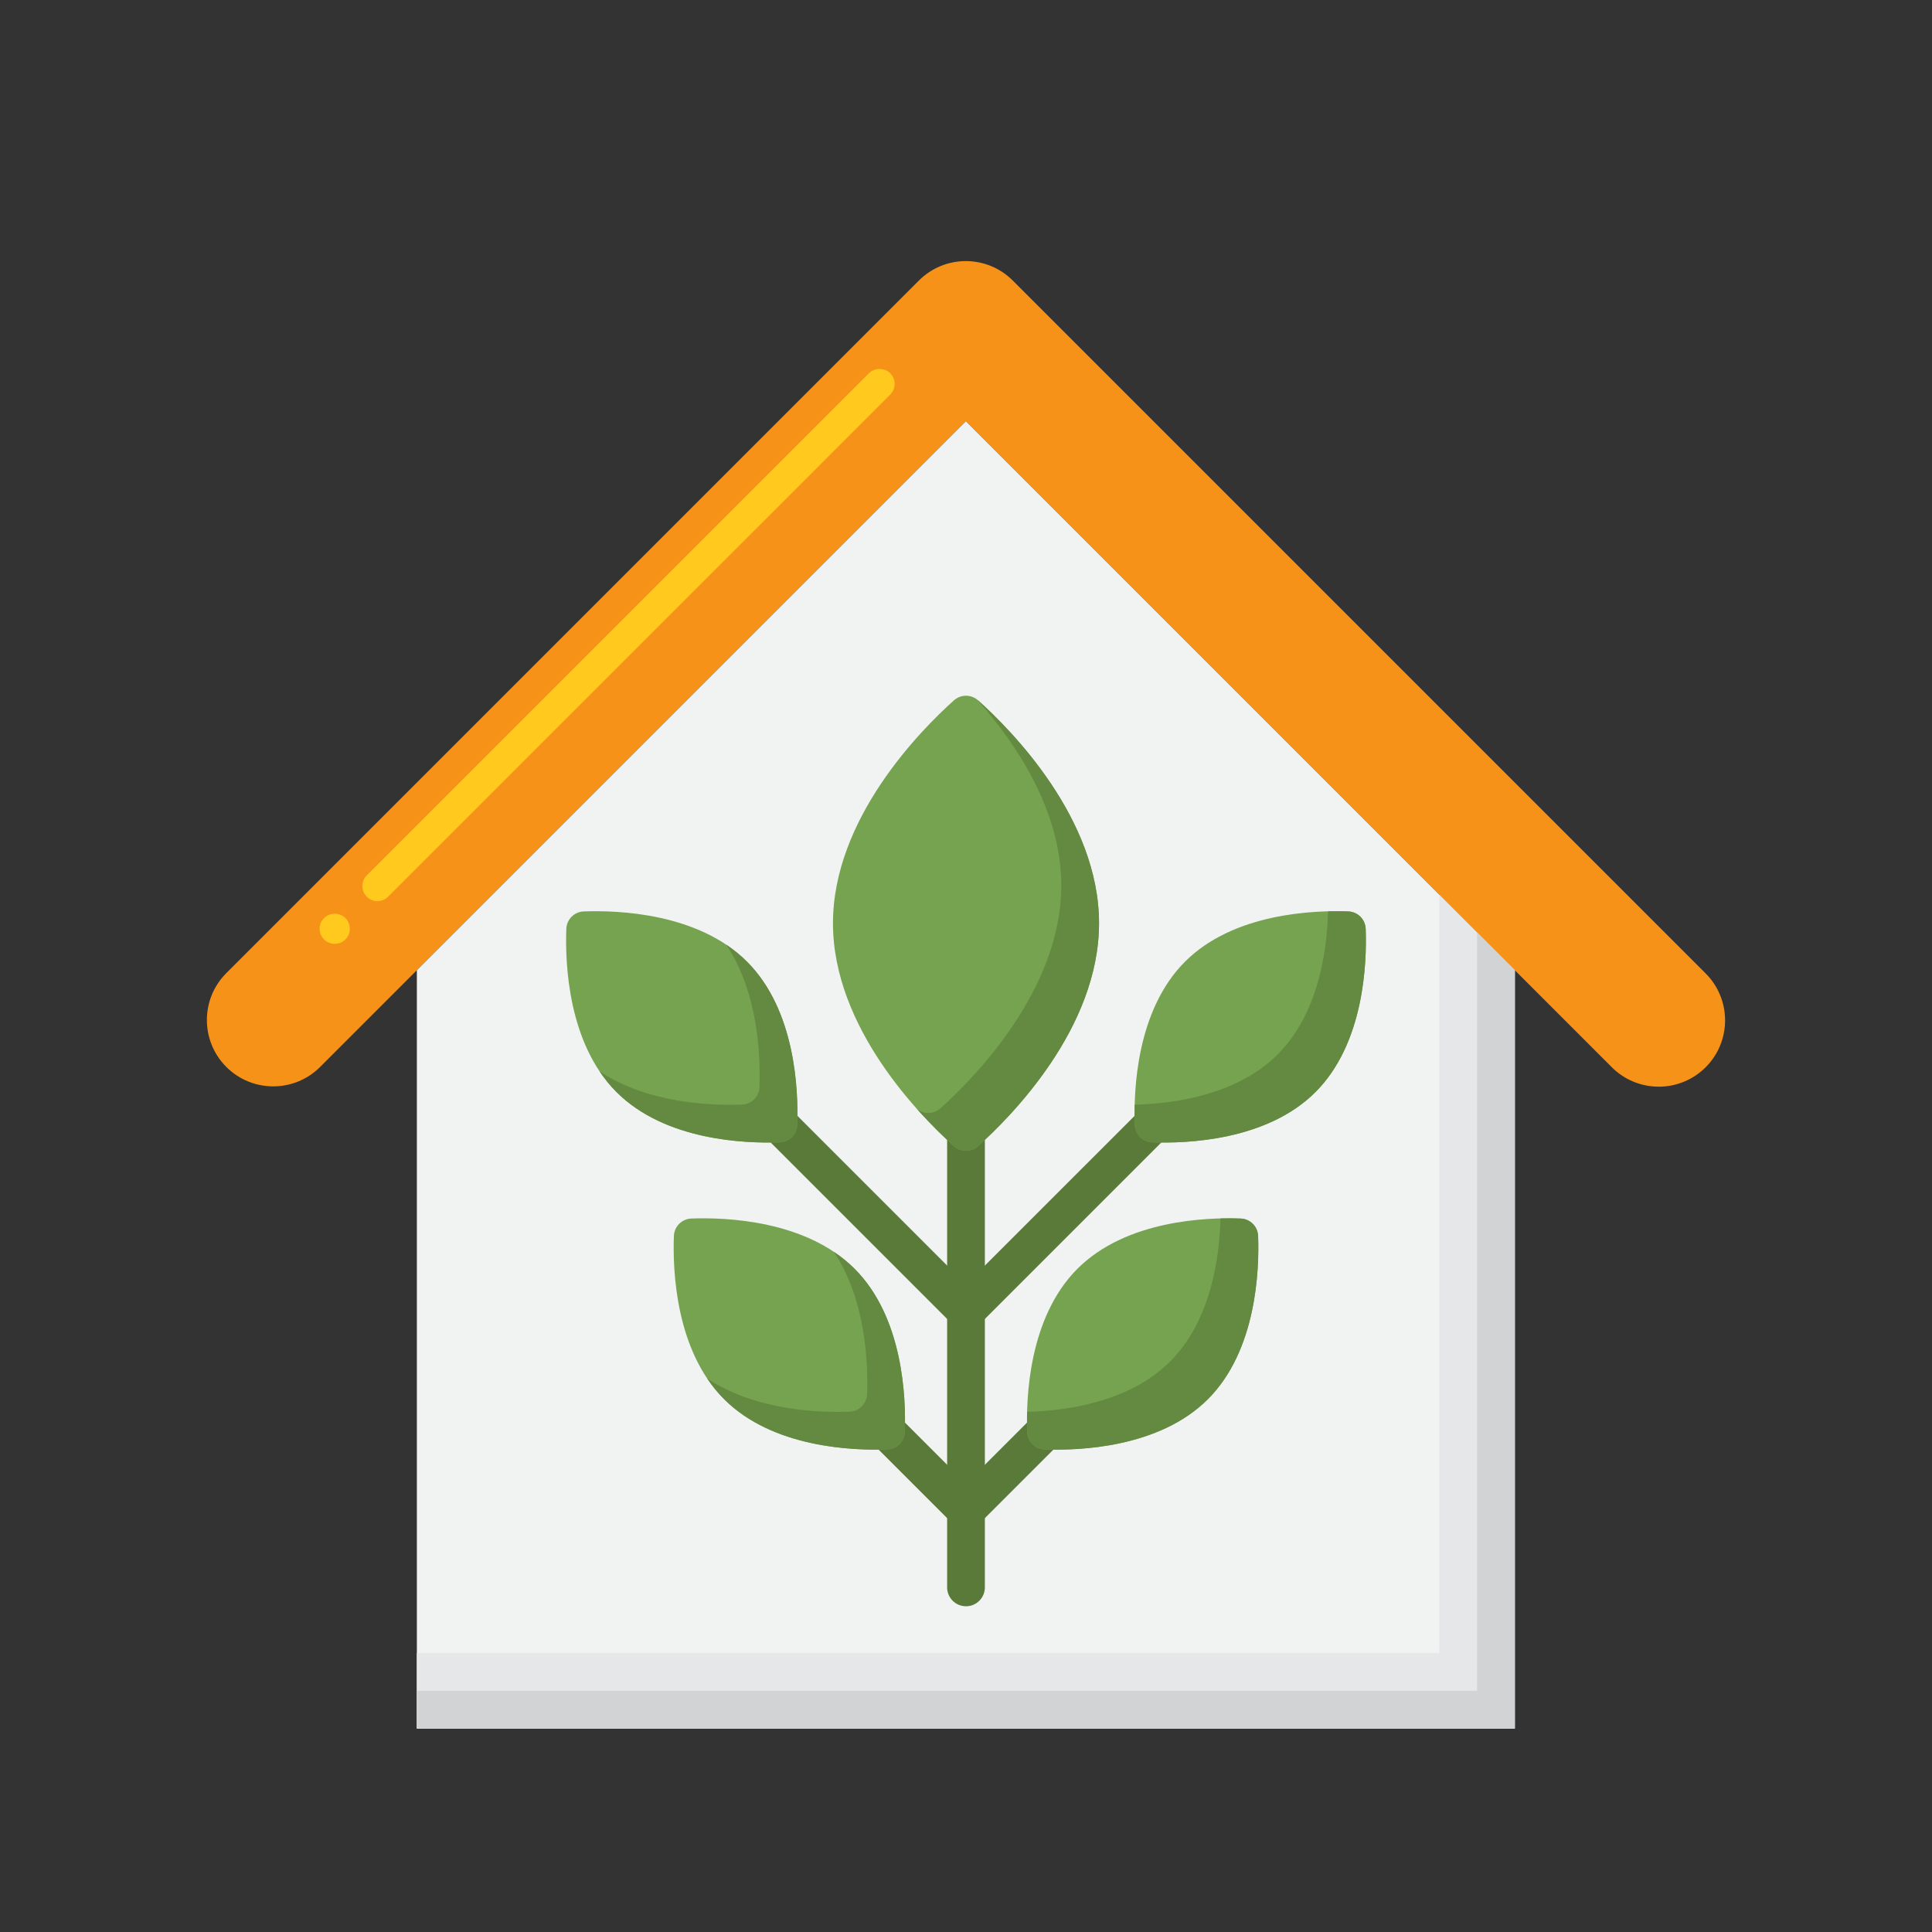 <svg id="Layer_1" enable-background="new 0 0 256 256" height="512" viewBox="0 0 256 256" width="512" xmlns="http://www.w3.org/2000/svg"><rect x="0" y="0" width="256" height="256" fill="#333333" stroke="none"/><g><g><g><g><path d="m219.789 143.989c-2.332.003-4.57-.923-6.217-2.575l-85.595-85.596-85.596 85.596c-3.454 3.411-9.02 3.376-12.432-.078-3.381-3.424-3.381-8.93 0-12.353l91.811-91.812c3.433-3.433 8.999-3.433 12.433 0l91.811 91.812c3.435 3.431 3.438 8.997.007 12.432-1.65 1.652-3.889 2.58-6.224 2.578v-.004z" fill="#f79219"/></g></g><g><g><path d="m44.35 125.06c-.53 0-1.03-.2-1.41-.58s-.59-.88-.59-1.42c0-.53.21-1.03.59-1.41.75-.76 2.07-.76 2.83 0 .78.78.78 2.05 0 2.83-.38.38-.88.58-1.42.58zm5.66-5.65c-.53 0-1.03-.21-1.41-.59s-.59-.88-.59-1.41c0-.54.21-1.04.59-1.42l66.53-66.53c.76-.76 2.07-.76 2.83 0 .38.38.59.88.58 1.41 0 .54-.2 1.04-.58 1.42l-66.54 66.53c-.37.38-.88.59-1.41.59z" fill="#ffc91d"/></g></g><g><g><path d="m200.721 229.04v-100.478l-72.743-72.744-72.742 72.743v100.479z" fill="#f1f2f2"/></g></g><g><g><path d="m127.978 55.818 62.743 62.744v100.477h-135.485v10h145.485v-100.477z" fill="#e6e7e8"/></g></g><g><g><path d="m127.978 55.818 67.743 67.744v100.477h-140.485v5h145.485v-100.477z" fill="#d1d3d4"/></g></g></g><g><g><g><g><path d="m128 212.839c-1.381 0-2.5-1.119-2.5-2.5v-68.214c0-1.381 1.119-2.5 2.5-2.5s2.5 1.119 2.5 2.5v68.214c0 1.381-1.119 2.5-2.5 2.5z" fill="#5a7a39"/></g></g><g><g><path d="m128 202.626c-.663 0-1.299-.263-1.768-.732l-13.912-13.913c-.977-.976-.977-2.559 0-3.535.977-.977 2.559-.977 3.535 0l12.145 12.144 12.145-12.145c.977-.977 2.559-.977 3.535 0 .977.976.977 2.559 0 3.535l-13.912 13.913c-.469.47-1.105.733-1.768.733z" fill="#5a7a39"/></g></g><g><g><path d="m128 176.23c-.64 0-1.279-.244-1.768-.732l-31.605-31.605c-.977-.976-.977-2.559 0-3.535.977-.977 2.559-.977 3.535 0l29.838 29.837 29.838-29.837c.977-.977 2.559-.977 3.535 0 .977.976.977 2.559 0 3.535l-31.605 31.605c-.489.488-1.128.732-1.768.732z" fill="#5a7a39"/></g></g></g><g><g><g><g><path d="m91.611 161.462c-1.264.046-2.271 1.053-2.317 2.317-.167 4.545.21 15.178 6.655 21.623s17.079 6.822 21.623 6.655c1.264-.046 2.271-1.053 2.317-2.317.167-4.545-.21-15.178-6.655-21.623s-17.078-6.822-21.623-6.655z" fill="#76a34f"/></g></g><g><g><path d="m113.235 168.117c-.852-.852-1.776-1.597-2.75-2.25 4.286 6.398 4.551 14.929 4.406 18.873-.046 1.265-1.052 2.271-2.317 2.317-3.944.145-12.475-.12-18.873-4.406.653.974 1.398 1.899 2.25 2.75 6.445 6.445 17.078 6.822 21.623 6.655 1.265-.046 2.271-1.053 2.317-2.317.166-4.543-.211-15.176-6.656-21.622z" fill="#648940"/></g></g><g><g><path d="m164.389 161.462c1.264.046 2.271 1.053 2.317 2.317.167 4.545-.21 15.178-6.655 21.623s-17.079 6.822-21.623 6.655c-1.264-.046-2.271-1.053-2.317-2.317-.167-4.545.21-15.178 6.655-21.623s17.078-6.822 21.623-6.655z" fill="#76a34f"/></g></g><g><g><path d="m166.706 163.779c-.047-1.265-1.053-2.271-2.317-2.317-.742-.027-1.647-.04-2.669-.014-.132 5.237-1.277 13.562-6.669 18.955-5.393 5.393-13.718 6.537-18.955 6.669-.026 1.022-.013 1.927.014 2.669.046 1.265 1.052 2.271 2.317 2.317 4.545.167 15.178-.21 21.623-6.655 6.446-6.445 6.823-17.079 6.656-21.624z" fill="#648940"/></g></g></g><g><g><path d="m126.398 151.867c.915.82 2.289.82 3.205 0 4.345-3.89 16.025-15.641 16.025-29.533s-11.68-25.642-16.025-29.533c-.915-.82-2.289-.82-3.205 0-4.345 3.89-16.025 15.641-16.025 29.533s11.68 25.643 16.025 29.533z" fill="#76a34f"/></g></g><g><g><path d="m129.602 92.802c-.033-.03-.071-.05-.105-.078 5.025 5.644 11.13 14.566 11.13 24.61 0 13.892-11.681 25.642-16.025 29.533-.882.79-2.187.811-3.1.078 1.925 2.162 3.692 3.845 4.895 4.922.915.82 2.289.82 3.205 0 4.345-3.89 16.025-15.641 16.025-29.533.001-13.891-11.68-25.642-16.025-29.532z" fill="#648940"/></g></g><g><g><g><path d="m178.644 120.769c1.264.046 2.271 1.053 2.317 2.317.167 4.545-.21 15.178-6.655 21.623s-17.079 6.822-21.623 6.655c-1.264-.046-2.271-1.053-2.317-2.317-.167-4.545.21-15.178 6.655-21.623 6.444-6.445 17.078-6.822 21.623-6.655z" fill="#76a34f"/></g></g><g><g><path d="m180.961 123.086c-.047-1.264-1.053-2.271-2.317-2.317-.742-.027-1.647-.04-2.669-.014-.132 5.237-1.277 13.562-6.67 18.955s-13.718 6.537-18.955 6.669c-.026 1.022-.013 1.927.014 2.669.046 1.265 1.053 2.271 2.317 2.317 4.545.167 15.178-.21 21.623-6.655 6.447-6.446 6.824-17.079 6.657-21.624z" fill="#648940"/></g></g><g><g><path d="m77.356 120.769c-1.264.046-2.271 1.053-2.317 2.317-.167 4.545.21 15.178 6.655 21.623s17.079 6.822 21.623 6.655c1.264-.046 2.271-1.053 2.317-2.317.167-4.545-.21-15.178-6.655-21.623-6.444-6.445-17.078-6.822-21.623-6.655z" fill="#76a34f"/></g></g><g><g><path d="m98.98 127.424c-.852-.852-1.776-1.597-2.75-2.25 4.286 6.398 4.551 14.929 4.406 18.873-.046 1.265-1.053 2.271-2.317 2.317-3.944.145-12.475-.12-18.873-4.406.653.974 1.398 1.899 2.25 2.75 6.445 6.445 17.078 6.822 21.623 6.655 1.265-.046 2.271-1.053 2.317-2.317.166-4.543-.211-15.177-6.656-21.622z" fill="#648940"/></g></g></g></g></g></g></svg>